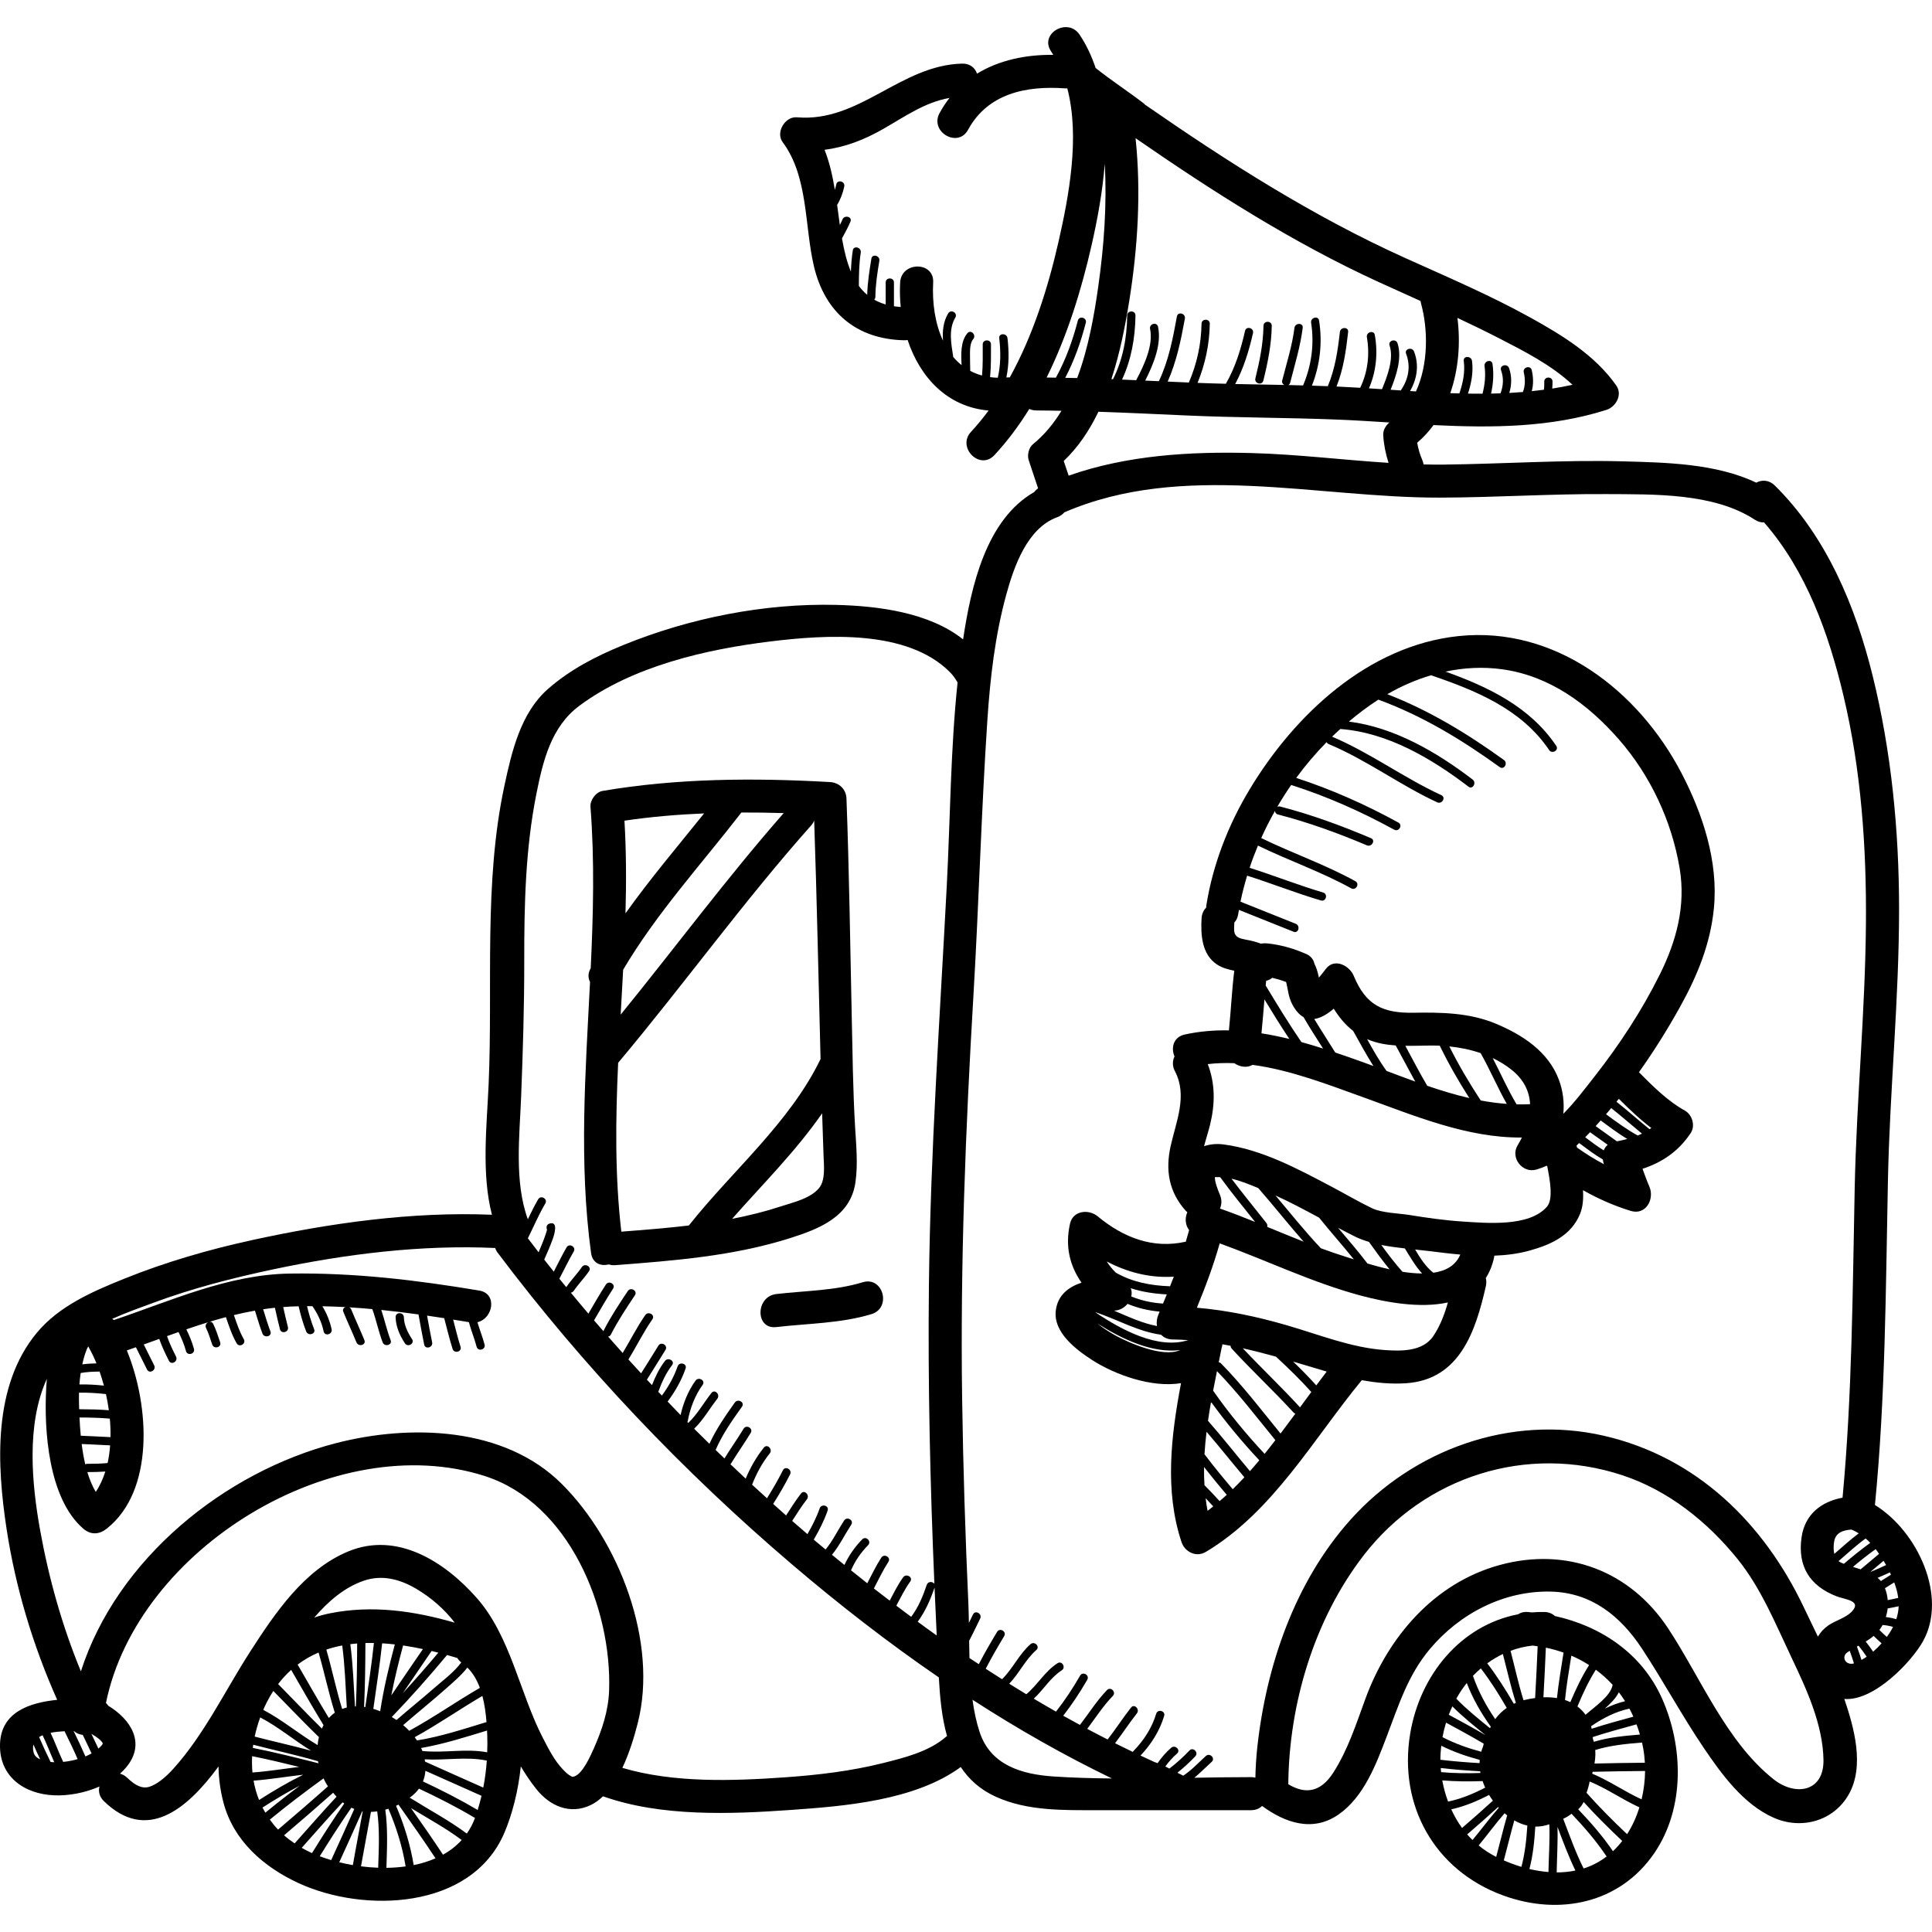 <?xml version="1.0" encoding="iso-8859-1"?>
<!-- Generator: Adobe Illustrator 16.0.0, SVG Export Plug-In . SVG Version: 6.00 Build 0)  -->
<!DOCTYPE svg PUBLIC "-//W3C//DTD SVG 1.1//EN" "http://www.w3.org/Graphics/SVG/1.1/DTD/svg11.dtd">
<svg version="1.1" id="Capa_1" xmlns="http://www.w3.org/2000/svg" xmlns:xlink="http://www.w3.org/1999/xlink" x="0px" y="0px"
	 width="467.911px" height="467.911px" viewBox="0 0 467.911 467.911" style="enable-background:new 0 0 467.911 467.911;"
	 xml:space="preserve">
<g>
	<g>
		<path d="M208.943,310.549c-6.763,2.064-13.961,2.039-20.938,2.857c-5.06,0.594-5.117,8.601,0,8
			c7.67-0.899,15.628-0.873,23.064-3.143C215.99,316.763,213.892,309.039,208.943,310.549z"/>
		<path d="M207.181,286.341c0.639-4.468,0.168-9.027-0.093-13.51c-0.517-8.908-0.612-17.854-0.808-26.773
			c-0.385-17.552-0.615-35.106-1.273-52.65c-0.085-2.274-1.76-3.873-4-4c-18.368-1.039-36.882-0.945-55.062,2.143
			c-1.635,0.278-3.064,2.23-2.938,3.857c1.016,13.032,0.674,26.065,0.057,39.094c-0.025,0.047-0.053,0.093-0.078,0.14
			c-0.631,1.156-0.551,2.271-0.084,3.18c-1.104,21.901-2.729,43.792,0.249,65.65c0.342,2.511,2.388,3.248,4.294,2.753
			c0.455,0.151,0.971,0.229,1.562,0.184c14.301-1.095,28.58-2.188,42.324-6.542C198.472,297.603,205.997,294.641,207.181,286.341z
			 M170.527,197c-6.424,8.006-13.093,15.855-19.039,24.207c0.205-7.486,0.195-14.97-0.252-22.446
			C157.625,197.812,164.066,197.271,170.527,197z M150.921,234.857c8.085-13.669,18.858-25.452,28.561-37.977
			c0.024-0.032,0.038-0.066,0.062-0.099c3.422-0.016,6.844,0.04,10.261,0.141c-13.803,15.741-26.278,32.572-39.485,48.808
			C150.523,242.106,150.732,238.482,150.921,234.857z M150.48,298.293c-1.58-13.601-1.396-27.238-0.771-40.892
			c15.891-18.932,30.333-39.044,46.771-57.521c0.333-0.375,0.555-0.771,0.704-1.172c0.664,19.256,1.035,38.519,1.547,57.778
			c-7.453,15.416-21.383,27.038-31.892,40.308C161.413,297.447,155.948,297.875,150.48,298.293z M177.309,295.189
			c7.372-8.359,15.475-16.424,21.801-25.554c0.108,3.466,0.224,6.932,0.351,10.396c0.082,2.25,0.488,5.762-1.07,7.677
			c-2.078,2.551-6.232,3.476-9.186,4.44C185.286,293.432,181.314,294.413,177.309,295.189z"/>
		<path d="M376.579,391.384c-0.63-0.577-1.478-0.962-2.573-0.978c-1.016-0.015-2.014,0.022-2.996,0.103
			c-0.334-0.032-0.668-0.077-1.004-0.103c-0.955-0.071-1.729,0.147-2.33,0.553c-13.89,2.672-23.78,14.682-26.146,28.924
			c-2.89,17.405,5.93,33.099,22.477,39.163c13.57,4.975,28.285,2.003,36.645-10.23c7.446-10.897,7.068-25.824,1.861-37.489
			C397.658,400.455,387.729,393.846,376.579,391.384z M397.957,423.357c0.211,1.16,0.348,2.352,0.416,3.557
			c-4.064,0.025-8.131,0.109-12.199,0.199c0.113-0.707,0.195-1.407,0.209-2.083c0.01-0.412-0.008-0.809-0.037-1.195
			c3.679-1.14,7.5-1.494,11.334-1.81C397.78,422.465,397.875,422.907,397.957,423.357z M397.174,420.094
			c-3.773,0.311-7.531,0.655-11.166,1.755c-0.069-0.258-0.143-0.514-0.229-0.759c-0.001-0.133-0.023-0.261-0.027-0.393
			c3.495-1.146,7.051-2.099,10.597-3.075C396.654,418.426,396.927,419.252,397.174,420.094z M395.587,415.758
			c-3.382,0.932-6.769,1.842-10.104,2.926c-0.047-0.202-0.073-0.411-0.132-0.611c2.872-1.966,5.907-3.543,9.279-4.257
			C394.975,414.444,395.287,415.097,395.587,415.758z M393.572,412.01c-1.701,0.416-3.322,1.031-4.889,1.793
			c1.272-1.138,2.677-2.483,3.381-3.966C392.6,410.531,393.096,411.262,393.572,412.01z M390.574,408.059
			c-0.008,0.03-0.026,0.049-0.032,0.081c-0.494,2.672-4.457,5.317-6.361,7.012c-0.058,0.053-0.118,0.104-0.179,0.157
			c-0.049-0.066-0.09-0.137-0.141-0.202c-0.547-0.718-1.16-1.312-1.822-1.815c1.275-3.069,2.686-6.097,4.449-8.904
			C387.967,405.479,389.338,406.701,390.574,408.059z M380.562,400.989c1.51,0.646,2.943,1.409,4.3,2.272
			c-1.786,2.838-3.233,5.875-4.54,8.982c-0.42-0.2-0.854-0.374-1.296-0.521C379.379,408.124,379.998,404.561,380.562,400.989z
			 M371.207,398.541c0.406,0.044,0.799,0.117,1.198,0.174c-0.171,4.181-0.378,8.356-0.614,12.532
			c-0.887,0.118-1.764,0.281-2.615,0.484c-0.065,0.016-0.128,0.041-0.19,0.058c-1.234-3.936-2.105-7.979-3.146-11.979
			C367.533,399.183,369.322,398.741,371.207,398.541z M363.979,400.582c1.032,3.962,1.927,7.952,3.146,11.85
			c-0.163,0.069-0.331,0.13-0.488,0.204c-1.964-3.38-4.057-6.673-6.439-9.794C361.383,401.977,362.646,401.217,363.979,400.582z
			 M358.646,404.074c2.33,3.035,4.362,6.258,6.271,9.559c-1.084,0.757-2.027,1.671-2.793,2.719
			c-2.196-3.204-4.053-6.652-5.392-10.472C357.338,405.24,357.982,404.646,358.646,404.074z M355.235,407.608
			c1.484,3.856,3.491,7.33,5.814,10.566c-0.062,0.128-0.123,0.256-0.186,0.383c-2.817-2.283-5.642-4.558-8.16-7.157
			C353.451,410.065,354.293,408.793,355.235,407.608z M351.743,413.268c2.504,2.511,5.278,4.729,8.037,6.972
			c-2.925-1.724-5.917-3.321-8.898-4.948C351.145,414.604,351.433,413.93,351.743,413.268z M350.218,417.206
			c3.062,1.668,6.135,3.314,9.126,5.101c-0.059,0.23-0.123,0.462-0.17,0.695c-0.176,0.4-0.315,0.822-0.439,1.256
			c-3.234-0.871-6.389-1.983-9.378-3.542C349.574,419.527,349.863,418.354,350.218,417.206z M349.057,422.799
			c2.984,1.48,6.113,2.571,9.318,3.429c-0.021,0.26-0.041,0.52-0.045,0.78c-3.164-0.176-6.324-0.438-9.481-0.812
			C348.844,425.059,348.931,423.926,349.057,422.799z M348.924,428.198c3.181,0.364,6.363,0.617,9.549,0.789
			c0.021,0.137,0.054,0.271,0.078,0.408c-3.178,0.108-6.354,0.09-9.527-0.203C348.987,428.861,348.948,428.53,348.924,428.198z
			 M350.711,436.331c-0.6-1.614-1.067-3.297-1.393-5.033c-0.006-0.034-0.011-0.068-0.017-0.104c3.257,0.268,6.511,0.284,9.769,0.169
			c0.182,0.534,0.387,1.063,0.627,1.583C356.852,434.425,353.9,435.654,350.711,436.331z M351.482,438.202
			c3.24-0.716,6.252-1.979,9.155-3.49c0.289,0.478,0.597,0.943,0.927,1.393c-2.455,2.238-4.943,4.443-7.472,6.611
			C353.073,441.315,352.209,439.799,351.482,438.202z M355.336,444.276c2.537-2.172,5.033-4.383,7.495-6.627
			c0.053,0.056,0.108,0.104,0.161,0.159c-2.203,2.521-4.204,5.228-6.361,7.822C356.183,445.194,355.744,444.748,355.336,444.276z
			 M362.361,449.719c-1.554-0.779-2.957-1.717-4.241-2.766c2.122-2.579,4.092-5.293,6.282-7.801
			c0.205,0.176,0.406,0.359,0.616,0.524C364.057,443.001,363.26,446.373,362.361,449.719z M368.468,452.133
			c-1.469-0.438-2.886-0.979-4.261-1.564c0.872-3.226,1.639-6.479,2.545-9.69c1.065,0.623,2.119,1.02,3.155,1.255
			C369.689,445.595,369.304,449.04,368.468,452.133z M375.018,453.387c-1.548-0.125-3.095-0.372-4.615-0.732
			c0.858-3.194,1.221-6.743,1.432-10.271c1.171,0.024,2.304-0.185,3.394-0.557C375.396,445.665,375.088,449.516,375.018,453.387z
			 M373.8,411.07c0.227-4.005,0.425-8.012,0.591-12.02c1.482,0.303,2.908,0.709,4.286,1.195c-0.566,3.666-1.214,7.32-1.599,11.013
			C376.008,411.09,374.908,411.025,373.8,411.07z M377.016,453.477c0.062-3.694,0.3-7.362,0.193-11.021
			c1.348,3.569,2.671,7.147,4.338,10.57C380.059,453.332,378.543,453.483,377.016,453.477z M383.933,452.397
			c-0.134,0.046-0.271,0.075-0.405,0.118c-1.931-3.879-3.385-7.971-4.936-12.022c0.679-0.314,1.354-0.709,2.026-1.216
			c3.085,3.251,6.003,6.635,8.493,10.35C387.575,450.786,385.855,451.736,383.933,452.397z M390.641,448.339
			c-2.475-3.631-5.364-6.95-8.42-10.145c0.575-0.509,1.004-1.109,1.32-1.772c2.977,3.281,6.121,6.402,9.352,9.438
			C392.203,446.743,391.458,447.578,390.641,448.339z M394.064,444.22c-3.408-3.213-6.707-6.534-9.824-10.027
			c0.328-0.877,0.582-1.793,0.754-2.732c4.184,1.714,7.934,4.384,12.053,6.26C396.33,440.025,395.348,442.232,394.064,444.22z
			 M397.574,435.787c-4.084-1.863-7.812-4.509-11.967-6.224c0.044-0.15,0.093-0.303,0.135-0.452
			c4.227-0.088,8.453-0.174,12.68-0.197C398.402,431.212,398.109,433.532,397.574,435.787z"/>
		<path d="M454.092,364.493c2.556-26.123,2.609-52.395,3.146-78.613c0.449-21.966,2.71-43.898,2.697-65.857
			c-0.013-18.893-1.858-37.965-6.39-56.328c-4.146-16.812-11.199-33.791-23.712-46.115c-1.422-1.4-3.137-1.406-4.496-0.686
			c-9.715-4.654-21.91-4.882-32.271-5.16c-14.466-0.39-28.919,0.623-43.379,0.783c-1.642,0.018-3.28,0-4.92-0.037
			c-0.059-0.357-0.146-0.721-0.31-1.092c-0.57-1.296-0.987-2.732-1.231-4.168c1.508-1.262,2.812-2.709,3.964-4.271
			c14.166,0.704,28.396,0.608,41.878-3.685c2.292-0.73,3.934-3.668,2.391-5.877c-5.173-7.402-13.205-12.27-20.972-16.562
			c-9.805-5.418-20.155-9.819-30.354-14.428c-22.192-10.03-42.883-23.223-62.887-37.099c-0.062-0.091-0.138-0.179-0.236-0.255
			c-3.83-2.939-7.886-5.568-11.659-8.573c-0.957-2.862-2.218-5.585-3.892-8.083c-2.856-4.26-9.791-0.26-6.908,4.039
			c0.189,0.283,0.366,0.573,0.545,0.863c-6.614-0.088-13.104,1.271-18.469,4.546c-0.483-1.39-1.69-2.479-3.622-2.429
			c-14.992,0.389-24.835,14.318-40,13c-2.857-0.248-5.215,3.655-3.453,6.02c6.242,8.372,5.27,20.307,7.575,30.07
			c2.638,11.171,10.339,17.678,21.878,17.91c0.289,0.006,0.557-0.021,0.814-0.064c2.996,9.024,9.578,16.208,19.607,17.088
			c-1.332,1.799-2.742,3.524-4.25,5.148c-3.506,3.773,2.139,9.443,5.656,5.656c3.171-3.412,5.972-7.18,8.455-11.191
			c0.489,0.229,1.06,0.361,1.716,0.363c2.025,0.006,4.051,0.049,6.075,0.085c-1.874,3.079-4.136,5.843-6.903,8.087
			c-1.032,0.838-1.438,2.663-1.027,3.892c0.757,2.27,1.513,4.538,2.27,6.808c-0.382,0.258-0.685,0.555-0.916,0.877
			c-11.669,6.666-15.312,22.832-17.247,35.701c-8.252-6.572-20.691-8.105-30.721-8.355c-17.396-0.435-35.526,3.176-51.609,9.738
			c-6.559,2.675-12.906,5.95-18.249,10.658c-6.577,5.794-8.728,15.113-10.495,23.328c-5.096,23.674-2.771,48.538-3.846,72.585
			c-0.442,9.884-1.76,21.472,0.811,31.391c-19.383-0.794-39.105,2.005-57.965,6.11c-10.588,2.306-21.05,5.336-31.105,9.388
			c-7.666,3.089-15.754,6.585-21.149,13.082c-10.741,12.934-9.694,32.055-7.315,47.615c2.154,14.087,6.389,28.192,12.241,41.287
			c-6.832,0.694-13.614,3.027-13.847,10.724c-0.236,7.854,5.871,12.123,13.162,12.404c3.455,0.133,7.427-0.591,10.922-2.134
			c-0.296,1.162-0.046,2.455,1.088,3.558c10.262,9.97,19.979,2.174,27.742-8.409c0.054,2.917,0.441,5.828,1.181,8.664
			c2.433,9.329,9.767,15.689,18.231,19.594c15.824,7.297,41.801,6.442,49.791-12.123c1.916-4.454,3.387-10.164,4.013-16.154
			c1.127,1.893,2.356,3.729,3.745,5.477c3.312,4.163,8.225,6.286,13.226,3.866c1.066-0.518,2.037-1.243,2.937-2.104
			c14.035,4.988,30.852,4.337,45.34,3.316c13.056-0.919,30.149-2.241,41.308-10.405c1.966,2.969,4.678,5.462,8.459,7.183
			c7.692,3.504,16.426,3.269,24.682,3.269h37.174c1.147,0,2.025-0.408,2.662-1.023c5.562,4.088,12.289,6.438,18.566,2.035
			c6.113-4.288,9.04-12.11,11.598-18.807c2.912-7.622,5.101-14.811,10.444-21.201c7.228-8.642,17.99-14.218,29.334-13.943
			c9.849,0.239,16.866,5.956,22.001,13.729c5.192,7.859,9.652,16.178,14.931,23.986c4.376,6.472,9.667,13.8,17.037,17.055
			c6.673,2.947,14.466,0.854,18.158-5.628c3.912-6.871,1.304-16.192-1.058-23.146c7.212,0.602,16.351-9.07,19.075-14.003
			C471.732,386.648,464.443,370.885,454.092,364.493z M352.975,76.995c3.361,1.575,6.703,3.19,10.006,4.891
			c5.927,3.05,12.771,6.498,17.859,11.303c-1.625,0.361-3.262,0.664-4.907,0.919c0.055-0.562,0.073-1.13,0.073-1.7
			c0.002-1.29-1.998-1.289-2,0c0,0.637,0.01,1.326-0.089,1.982c-0.978,0.129-1.957,0.246-2.938,0.347
			c0.437-1.656,0.4-3.332-0.008-5.095c-0.291-1.256-2.219-0.724-1.929,0.531c0.38,1.638,0.384,3.219-0.211,4.769
			c-1.095,0.089-2.191,0.169-3.292,0.226c0.582-1.957,0.651-4.018-0.068-6.025c-0.432-1.205-2.364-0.686-1.929,0.531
			c0.684,1.903,0.543,3.795-0.13,5.588c-0.764,0.027-1.529,0.049-2.296,0.062c0.533-2.354,0.706-4.721,0.354-7.182
			c-0.182-1.273-2.108-0.729-1.929,0.531c0.324,2.275,0.065,4.494-0.487,6.677c-1.175,0.005-2.35,0-3.526-0.019
			c0.834-2.562,1.335-5.252,0.979-7.924c-0.167-1.26-2.17-1.275-2,0c0.356,2.68-0.19,5.338-1.062,7.875
			c-0.734-0.02-1.469-0.035-2.203-0.062C353.26,89.459,353.742,83.011,352.975,76.995z M26.764,348.059
			c-2.402-0.106-4.802-0.254-7.205-0.342c-0.146-1.534-0.237-3.018-0.303-4.417c2.45,0.013,4.899,0.066,7.341,0.271
			C26.73,345.069,26.792,346.574,26.764,348.059z M21.127,354.523c-0.189,0-0.343,0.053-0.477,0.126
			c-0.385-1.613-0.66-3.277-0.869-4.928c2.297,0.09,4.592,0.228,6.889,0.331c-0.109,1.467-0.301,2.903-0.608,4.282
			C24.435,354.495,22.79,354.522,21.127,354.523z M25.509,356.389c-0.567,1.786-1.314,3.46-2.321,4.934
			c-0.851-1.438-1.514-3.07-2.036-4.798C22.614,356.522,24.066,356.496,25.509,356.389z M20.601,327.916
			c0.305-0.922,0.541-1.508,0.8-1.832c0.054,0.113,0.087,0.228,0.153,0.342c0.645,1.129,1.252,2.399,1.812,3.77
			c-1.152,0.023-2.299,0.086-3.439,0.241C20.114,329.588,20.327,328.744,20.601,327.916z M19.542,332.528
			c1.515-0.269,3.039-0.334,4.578-0.345c0.382,1.092,0.734,2.228,1.047,3.4c-1.975-0.207-3.95-0.328-5.935-0.288
			C19.297,334.369,19.407,333.446,19.542,332.528z M25.663,337.633c0.282,1.282,0.521,2.589,0.7,3.912
			c-2.391-0.188-4.789-0.233-7.189-0.245c-0.008-0.236-0.018-0.486-0.024-0.716c-0.035-1.093-0.043-2.189-0.016-3.287
			C21.316,337.245,23.489,337.39,25.663,337.633z M9.644,426.055c-1.109-0.567-1.528-1.082-1.641-2.509
			c-0.03-0.379,0.014-0.717,0.094-1.033c0.525,1.198,1.066,2.391,1.625,3.572C9.698,426.073,9.667,426.066,9.644,426.055z
			 M12.253,426.733c-0.982-1.982-1.896-3.998-2.778-6.03c0.254-0.166,0.539-0.312,0.842-0.443c1.041,2.139,1.865,4.373,2.828,6.541
			C12.847,426.786,12.547,426.766,12.253,426.733z M15.304,426.717c-1.092-2.311-1.962-4.729-3.054-7.046
			c1.052-0.219,2.214-0.329,3.384-0.385c1.103,2.23,2.181,4.475,3.172,6.757C17.645,426.372,16.448,426.6,15.304,426.717z
			 M20.686,425.39c-0.896-2.073-1.861-4.117-2.854-6.148c0.026,0,0.055-0.001,0.08-0.001c0.557,0.533,1.315,0.838,2.129,0.929
			c0.733,1.487,1.444,2.983,2.133,4.49C21.702,424.924,21.209,425.174,20.686,425.39z M24.875,422.27
			c-0.066,0.269-0.229,0.42-0.551,0.767c-0.15,0.161-0.324,0.309-0.494,0.459c-0.549-1.194-1.11-2.383-1.687-3.564
			c1.174,0.657,2.241,1.427,2.751,2.256C24.89,422.211,24.888,422.227,24.875,422.27z M61.066,425.326
			c3.818,0.768,7.604,1.667,11.383,2.606c-3.769,0.454-7.518,1.077-11.305,1.349C61.02,427.982,61.001,426.66,61.066,425.326z
			 M99.11,419.179c-0.456-0.477-0.95-0.934-1.466-1.372c3.387-2.957,6.906-5.761,10.266-8.751c1.695-1.509,3.757-3.221,5.279-5.188
			c1.365,1.332,2.337,3.038,3.029,4.919C110.439,412.129,104.979,415.988,99.11,419.179z M116.831,410.741
			c0.545,2.079,0.834,4.268,0.996,6.328c-5.537,1.685-11.105,3.532-16.833,4.444c-0.172-0.264-0.364-0.521-0.557-0.778
			C106.052,417.651,111.303,413.972,116.831,410.741z M105.092,408.883c-2.978,2.612-6.081,5.078-9.063,7.687
			c-0.371-0.257-0.755-0.493-1.145-0.722c4.647-4.839,9.101-9.864,13.393-15.02c0.831,0.232,1.66,0.468,2.475,0.719
			c0.232,0.394,0.565,0.75,0.965,1.078C109.938,405.044,107.071,407.146,105.092,408.883z M94.771,410.599
			c0.79-4.063,1.776-8.084,2.855-12.083c1.605,0.23,3.207,0.537,4.803,0.874C99.875,403.125,97.305,406.849,94.771,410.599z
			 M104.532,399.849c0.543,0.131,1.079,0.275,1.619,0.414c-2.793,3.332-5.655,6.606-8.594,9.813
			C99.873,406.66,102.206,403.257,104.532,399.849z M79.9,390.729c-1.306,0.262-2.57,0.607-3.793,1.029
			c3.383-3.938,7.279-7.274,11.901-8.894c4.497-1.573,8.866-0.406,12.847,1.952c3.652,2.164,6.855,5.009,9.275,8.176
			C100.282,390.152,90.182,388.669,79.9,390.729z M90.56,397.922c-0.553,5.19-1.355,10.351-2.082,15.521
			c-0.1-0.017-0.199-0.037-0.3-0.051c0.233-5.154,0.306-10.312,0.321-15.472C89.181,397.9,89.87,397.911,90.56,397.922z
			 M86.499,398.029c-0.016,5.086-0.088,10.169-0.316,15.25c-0.07,0.002-0.143-0.005-0.215-0.002
			c-0.303-5.033-0.468-10.074-1.122-15.077C85.393,398.13,85.943,398.074,86.499,398.029z M83.992,413.551
			c-0.321,0.077-0.64,0.165-0.952,0.275c-0.061,0.021-0.116,0.049-0.176,0.072c-1.462-4.732-2.449-9.622-3.832-14.382
			c1.251-0.418,2.536-0.752,3.852-1C83.543,403.504,83.693,408.531,83.992,413.551z M77.157,400.227
			c1.405,4.837,2.432,9.781,3.931,14.581c-0.548,0.366-1.019,0.802-1.452,1.266c-2.592-4.267-5.053-8.608-7.55-12.93
			C73.674,401.95,75.37,400.979,77.157,400.227z M78.354,417.809c-0.15,0.268-0.264,0.557-0.391,0.838
			c-3.601-3.527-7.059-7.199-10.602-10.784c0.98-1.285,2.037-2.423,3.158-3.429C73.104,408.908,75.654,413.402,78.354,417.809z
			 M77.237,420.71c-0.152,0.626-0.248,1.273-0.315,1.928c-4.509-2.66-8.526-6.095-13.164-8.524c0.271-0.619,0.554-1.236,0.863-1.85
			c0.491-0.974,1.021-1.879,1.575-2.734C69.874,413.259,73.476,417.066,77.237,420.71z M75.343,424.001
			c-4.529-1.225-9.117-2.236-13.661-3.416c0.331-1.55,0.77-3.103,1.343-4.643C67.374,418.21,71.163,421.425,75.343,424.001z
			 M77.022,426.552c0.026,0.168,0.067,0.33,0.104,0.494c-5.275-1.333-10.553-2.659-15.891-3.719
			c0.029-0.256,0.051-0.511,0.089-0.769C66.554,423.912,71.838,425.048,77.022,426.552z M61.413,431.258
			c4.025-0.307,8.01-0.995,12.021-1.438c-3.685,1.816-7.222,3.906-10.692,6.12C62.141,434.436,61.696,432.869,61.413,431.258z
			 M63.574,437.774c2.946-1.892,5.946-3.694,9.044-5.312c-2.832,2.123-5.619,4.306-8.357,6.554
			C64.02,438.608,63.788,438.195,63.574,437.774z M65.351,440.693c4.221-3.479,8.582-6.771,13.003-9.985
			c0.312,0.67,0.653,1.323,1.075,1.924c-3.984,3.543-8.023,7.022-12.083,10.479C66.612,442.342,65.952,441.533,65.351,440.693z
			 M71.354,446.455c-0.911-0.616-1.771-1.266-2.56-1.962c3.994-3.399,7.97-6.822,11.891-10.307c0.013,0.013,0.023,0.027,0.036,0.04
			c0.241,0.319,0.518,0.616,0.792,0.913C78.058,438.847,74.73,442.673,71.354,446.455z M75.252,448.659
			c-0.762-0.353-1.48-0.734-2.178-1.133c3.287-3.689,6.533-7.413,9.904-11.024c0.127,0.1,0.264,0.19,0.396,0.285
			c-2.725,3.923-5.291,7.949-7.81,12.01C75.463,448.75,75.354,448.706,75.252,448.659z M77.439,449.569
			c2.468-3.977,4.986-7.918,7.654-11.763c0.229,0.111,0.469,0.208,0.709,0.309c-1.828,4.143-3.701,8.265-5.592,12.379
			C79.25,450.21,78.322,449.902,77.439,449.569z M82.159,451.024c1.885-4.104,3.748-8.217,5.566-12.35
			c0.04,0.007,0.081,0.011,0.121,0.017c-0.779,4.343-1.636,8.672-2.387,13.02C84.334,451.518,83.229,451.289,82.159,451.024z
			 M91.59,452.348c-1.396-0.051-2.789-0.167-4.16-0.343c0.764-4.401,1.633-8.786,2.414-13.187c0.5-0.012,1.006-0.054,1.514-0.12
			C91.978,443.199,91.741,447.787,91.59,452.348z M92.075,414.448c-0.549-0.218-1.102-0.416-1.658-0.577
			c0.738-5.292,1.566-10.565,2.135-15.875c1.02,0.057,2.045,0.153,3.071,0.268C94.188,403.602,92.917,408.977,92.075,414.448z
			 M93.585,452.369c0.146-4.707,0.376-9.438-0.271-14.082c0.253-0.068,0.504-0.148,0.755-0.229c1.908,4.46,3.405,9.199,4.166,13.971
			C96.709,452.236,95.152,452.352,93.585,452.369z M100.189,451.704c-0.799-4.918-2.311-9.757-4.264-14.354
			c0.198-0.089,0.386-0.191,0.58-0.287c3.032,4.309,6.082,8.604,8.974,13.006C103.818,450.791,102.042,451.333,100.189,451.704z
			 M107.289,449.186c-2.503-3.817-5.125-7.554-7.754-11.284c4.14,2.528,8.403,4.828,12.282,7.728
			C110.517,447.064,108.988,448.244,107.289,449.186z M113.056,444.077c-4.281-3.194-9.002-5.689-13.543-8.534
			c-0.111-0.069-0.219-0.099-0.326-0.122c0.52-0.389,1.012-0.791,1.436-1.225c0.316-0.323,0.591-0.661,0.842-1.007
			c4.616,2.163,9.15,4.475,13.539,7.08c0.014,0.009,0.027,0.007,0.041,0.015C114.52,441.688,113.85,442.948,113.056,444.077z
			 M115.688,438.358c-4.299-2.535-8.734-4.797-13.251-6.913c0.339-0.829,0.521-1.696,0.591-2.578
			c4.522,2.036,9.064,4.028,13.59,6.058C116.345,436.081,116.043,437.229,115.688,438.358z M117.045,432.938
			c-4.694-2.102-9.404-4.166-14.088-6.286c-0.027-0.188-0.066-0.373-0.102-0.561c4.961,0.309,10.025-0.715,14.885,0.278
			c0.059,0.012,0.107-0.002,0.162,0.001C117.747,428.572,117.467,430.771,117.045,432.938z M117.995,424.393
			c-5.162-0.976-10.48,0.229-15.698-0.319c-0.091-0.244-0.195-0.484-0.3-0.727c5.421-0.942,10.697-2.623,15.959-4.229
			c0.02,0.396,0.037,0.785,0.051,1.162C118.06,421.646,118.043,423.02,117.995,424.393z M147.521,409.397
			c-0.164,4.896-1.706,9.564-3.684,14.008c-0.898,2.017-2.678,6.043-4.682,6.807c-0.486,0.187-0.558,0.104-0.744,0.018
			c-0.832-0.393-1.439-1.025-2.068-1.68c-2.057-2.137-3.47-4.953-4.822-7.559c-5.642-10.862-7.853-24.699-16.061-33.991
			c-7.729-8.751-19.256-16.178-31.131-11.256c-10.631,4.407-17.693,14.884-23.7,24.202c-6.085,9.438-11.099,20.051-18.656,28.44
			c-1.815,2.016-3.999,3.84-5.916,4.391c-1.498,0.431-3.161-0.196-5.223-2.199c-0.56-0.544-1.165-0.854-1.774-1.015
			c0.522-0.464,1.014-0.951,1.455-1.476c4.954-5.881,1.123-11.702-4.307-14.986c-0.154-0.241-0.338-0.462-0.546-0.662
			c7.636-37.453,55.524-66.664,91.834-54.93C137.838,364.085,148.193,389.469,147.521,409.397z M229.179,420.578
			c-4.145,3.654-10.199,5.14-15.417,6.445c-7.731,1.935-15.694,2.866-23.632,3.426c-12.574,0.886-26.943,1.403-39.402-2.289
			c1.756-3.704,2.938-7.749,3.721-10.813c5-19.569-4.5-44.104-18.391-57.954c-13.939-13.896-36.697-14.5-54.607-9.896
			c-27.133,6.973-53.157,28.116-61.859,55.287c-4.529-10.956-7.773-22.532-9.865-34.126c-2.027-11.238-3.41-25.646,1.613-36.707
			c-0.056,0.714-0.101,1.415-0.14,2.092c-0.594,10.255,0.507,26.902,8.979,34.193c1.805,1.553,3.843,1.432,5.657,0
			c11.597-9.146,10.407-29.763,4.88-43.181c0.734-0.251,1.468-0.507,2.2-0.765l2.696,5.394c0.577,1.153,2.303,0.142,1.727-1.01
			c-0.842-1.686-1.685-3.369-2.527-5.055c1.254-0.447,2.504-0.897,3.756-1.349c0.625,1.826,1.475,3.566,2.338,5.296
			c0.576,1.153,2.301,0.141,1.727-1.01c-0.811-1.623-1.602-3.249-2.182-4.962c0.928-0.333,1.856-0.662,2.786-0.988
			c0.717,1.488,1.372,2.998,1.802,4.604c0.333,1.245,2.262,0.716,1.929-0.53c-0.439-1.645-1.107-3.2-1.837-4.73
			c1.762-0.605,3.531-1.183,5.309-1.73c-0.479,0.229-0.835,0.792-0.536,1.409c0.618,1.278,1.038,2.65,1.486,3.995
			c0.405,1.218,2.337,0.695,1.929-0.531c-0.504-1.511-0.992-3.036-1.688-4.474c-0.2-0.413-0.547-0.541-0.886-0.495
			c1.314-0.401,2.635-0.776,3.961-1.133c0.756,2.163,1.455,4.335,2.607,6.343c0.642,1.118,2.37,0.111,1.727-1.01
			c-1.06-1.846-1.705-3.841-2.396-5.83c1.686-0.415,3.387-0.764,5.099-1.072c0.593,1.856,1.118,3.735,1.821,5.557
			c0.46,1.189,2.395,0.674,1.929-0.531c-0.679-1.758-1.192-3.57-1.761-5.365c0.943-0.143,1.893-0.259,2.846-0.36
			c0.381,1.738,0.789,3.472,1.221,5.198c0.312,1.251,2.24,0.721,1.928-0.53c-0.4-1.607-0.78-3.22-1.14-4.835
			c0.539-0.04,1.073-0.097,1.616-0.119c0.709-0.031,1.414-0.051,2.121-0.069c0.469,2.07,1.047,4.096,1.825,6.084
			c0.466,1.188,2.399,0.671,1.929-0.531c-0.717-1.83-1.268-3.689-1.717-5.589c0.436-0.005,0.867,0.01,1.303,0.01
			c1.294,1.874,2.235,3.853,2.719,6.11c0.271,1.261,2.199,0.727,1.93-0.531c-0.431-2.007-1.195-3.843-2.238-5.562
			c1.871,0.03,3.738,0.107,5.602,0.208c-0.442,0.153-0.758,0.558-0.529,1.122c1.01,2.491,2.166,4.919,3.176,7.409
			c0.478,1.18,2.412,0.663,1.928-0.531c-1.009-2.491-2.166-4.919-3.175-7.409c-0.106-0.264-0.292-0.432-0.501-0.537
			c1.867,0.109,3.73,0.259,5.593,0.425c0.96,2.646,1.499,5.422,2.505,8.054c0.456,1.191,2.391,0.676,1.93-0.531
			c-0.914-2.392-1.451-4.896-2.258-7.319c3.006,0.302,6.007,0.679,9.008,1.09c0.428,2.438,0.892,4.864,1.377,7.29
			c0.252,1.266,2.18,0.729,1.928-0.53c-0.43-2.155-0.842-4.313-1.229-6.478c1.382,0.198,2.766,0.411,4.149,0.626
			c0.686,2.479,1.243,4.991,2.032,7.44c0.394,1.223,2.325,0.7,1.929-0.531c-0.697-2.164-1.213-4.376-1.796-6.57
			c1.271,0.203,2.542,0.409,3.815,0.62c0.539,2.012,1.34,3.937,1.873,5.952c0.33,1.246,2.26,0.717,1.929-0.531
			c-0.485-1.833-1.197-3.588-1.729-5.402c3.774-0.87,4.913-6.923,0.444-7.67c-15.365-2.565-30.281-4.344-45.871-4.115
			c-14.926,0.218-28.684,6.559-42.607,11.246c-0.145-0.093-0.287-0.188-0.434-0.274c3.367-1.51,6.855-2.74,10.002-3.907
			c9.432-3.496,19.223-6.015,29.053-8.096c17.494-3.702,35.771-5.986,53.709-5.163c0.125,0.39,0.33,0.787,0.631,1.188
			c20.867,27.703,44.869,52.931,71.25,75.435c11.353,9.685,23.209,18.904,35.569,27.379c0.259,4.756,0.704,9.691,1.985,14.21
			C229.299,420.496,229.237,420.526,229.179,420.578z M222.265,392.764c1.85-2.528,3.062-5.299,4.072-8.271
			c0.165,3.87,0.34,7.74,0.527,11.607C225.318,395.004,223.788,393.889,222.265,392.764z M229.304,214.415
			c-1.68,32.232-3.962,64.415-4.328,96.702c-0.275,24.156,0.302,48.328,1.324,72.471c-0.396-0.596-1.544-0.655-1.85,0.25
			c-0.93,2.762-2.024,5.403-3.771,7.745c-1.203-0.896-2.404-1.792-3.6-2.699c1.068-1.989,2.051-4.03,3.377-5.862
			c0.758-1.048-0.978-2.044-1.727-1.011c-1.277,1.766-2.232,3.725-3.254,5.644c-1.279-0.98-2.568-1.947-3.836-2.941
			c1.145-2.168,2.189-4.39,3.524-6.454c0.702-1.087-1.029-2.088-1.727-1.01c-1.283,1.985-2.298,4.116-3.392,6.204
			c-1.316-1.042-2.632-2.084-3.937-3.139c0.985-2.261,2.34-4.255,4.136-6.089c0.902-0.922-0.512-2.337-1.414-1.414
			c-1.83,1.869-3.249,3.923-4.315,6.203c-1.005-0.818-2.019-1.631-3.017-2.458c1.817-2.228,3.104-4.897,4.668-7.296
			c0.707-1.084-1.025-2.085-1.727-1.01c-1.506,2.306-2.732,4.885-4.484,7.024c-0.83-0.692-1.67-1.373-2.495-2.071
			c-0.125-0.105-0.246-0.216-0.37-0.321c1.302-2.258,2.495-4.557,3.355-7.037c0.424-1.222-1.509-1.742-1.929-0.53
			c-0.763,2.196-1.813,4.237-2.96,6.237c-1.236-1.063-2.475-2.125-3.697-3.206c1.152-1.77,2.265-3.565,3.565-5.233
			c0.783-1.004-0.622-2.432-1.414-1.414c-1.325,1.698-2.454,3.528-3.628,5.329c-1.044-0.932-2.092-1.858-3.129-2.797
			c1.473-2.318,2.853-4.687,4.094-7.144c0.58-1.147-1.146-2.161-1.727-1.01c-1.178,2.331-2.477,4.583-3.863,6.787
			c-1.203-1.1-2.419-2.183-3.611-3.292c1.074-2.712,2.433-5.282,4.281-7.575c0.801-0.994-0.604-2.419-1.414-1.414
			c-1.861,2.309-3.281,4.838-4.419,7.525c-1.235-1.161-2.47-2.322-3.694-3.496c0.054-0.057,0.113-0.098,0.158-0.171
			c1.523-2.512,3.238-4.899,4.762-7.41c0.672-1.105-1.059-2.11-1.727-1.011c-1.482,2.441-3.141,4.771-4.633,7.204
			c-0.713-0.688-1.434-1.369-2.143-2.062c1.633-3.774,4.002-7.143,6.386-10.481c0.751-1.053-0.984-2.05-1.727-1.01
			c-2.294,3.213-4.509,6.438-6.167,10.001c-1.231-1.216-2.474-2.419-3.691-3.646c2.215-2.132,3.716-4.844,5.607-7.26
			c0.785-1.003-0.62-2.429-1.414-1.414c-1.887,2.41-3.4,5.135-5.611,7.263c-0.074-0.076-0.15-0.149-0.225-0.226
			c0.035-0.077,0.08-0.145,0.098-0.242c0.574-3.118,1.746-6.173,3.604-8.758c0.754-1.05-0.981-2.047-1.727-1.01
			c-1.765,2.454-2.961,5.377-3.617,8.336c-1.054-1.084-2.092-2.182-3.137-3.273c1.829-2.465,3.332-5.066,4.348-7.996
			c0.424-1.222-1.51-1.742-1.929-0.531c-0.892,2.573-2.211,4.898-3.81,7.077c-0.289-0.307-0.584-0.604-0.873-0.911
			c0.838-2.287,1.826-4.485,3.335-6.454c0.784-1.023-0.954-2.019-1.727-1.01c-1.37,1.788-2.328,3.776-3.13,5.843
			c-0.412-0.442-0.831-0.878-1.241-1.321c1.495-2.411,3.042-4.787,4.51-7.216c0.669-1.105-1.061-2.11-1.727-1.01
			c-1.362,2.252-2.79,4.462-4.185,6.692c-1.026-1.119-2.061-2.233-3.076-3.364c1.994-3.211,3.643-6.621,5.812-9.729
			c0.74-1.061-0.994-2.059-1.727-1.01c-2.047,2.931-3.625,6.131-5.471,9.179c-1.179-1.322-2.365-2.64-3.527-3.976
			c0.26-0.032,0.508-0.173,0.668-0.488c1.695-3.321,3.757-6.427,5.822-9.525c0.718-1.077-1.016-2.077-1.727-1.011
			c-2.066,3.101-4.127,6.204-5.822,9.526c-0.037,0.072-0.039,0.142-0.059,0.212c-0.763-0.882-1.539-1.752-2.294-2.64
			c1.525-2.563,2.972-5.186,4.608-7.678c0.711-1.081-1.021-2.081-1.727-1.01c-1.506,2.294-2.852,4.693-4.244,7.06
			c-1.424-1.689-2.857-3.371-4.256-5.08c0.262-0.033,0.515-0.168,0.701-0.439c1.137-1.662,2.566-3.1,3.704-4.763
			c0.731-1.067-1.003-2.066-1.727-1.01c-1.138,1.662-2.566,3.1-3.704,4.763c-0.028,0.04-0.046,0.08-0.066,0.12
			c-0.559-0.688-1.136-1.363-1.69-2.057c1.181-2.184,2.226-4.438,3.483-6.58c0.654-1.115-1.074-2.121-1.727-1.011
			c-1.125,1.915-2.072,3.924-3.104,5.889c-0.771-0.975-1.547-1.944-2.311-2.925c0.751-1.649,1.457-3.325,2.075-5.023
			c0.302-0.828,1.47-4.426-0.827-3.69c-0.699,0.225-0.814,0.941-0.567,1.449c-0.001,0.008-0.003,0.013-0.003,0.013
			c-0.078,0.365-0.198,0.715-0.311,1.062c-0.266,0.816-0.584,1.618-0.901,2.417c-0.267,0.669-0.546,1.334-0.833,1.996
			c-0.867-1.124-1.737-2.246-2.593-3.379c1.396-2.82,2.624-5.725,4.22-8.439c0.655-1.114-1.074-2.12-1.727-1.01
			c-0.922,1.568-1.72,3.2-2.499,4.842c-3.327-9.08-1.999-20.241-1.629-29.695c0.431-11.011,0.769-21.948,0.755-32.97
			c-0.016-13.467,0.281-27.029,2.923-40.275c1.612-8.085,3.573-16.334,10.431-21.436c12.895-9.59,30.721-13.685,46.371-15.586
			c13.247-1.61,32.961-2.957,43.33,7.41c0.76,0.76,1.361,1.617,1.893,2.529C230.206,181.571,230.155,198.064,229.304,214.415z
			 M458.757,383.242c0.5,1.312,0.815,2.552,0.976,3.76c-0.85,0.185-1.694,0.373-2.55,0.526c-0.083-0.992-0.292-1.968-0.663-2.875
			C457.258,384.172,458.004,383.701,458.757,383.242z M457.964,381.386c-0.817,0.497-1.631,1.004-2.434,1.527
			c-0.239-0.281-0.507-0.539-0.796-0.777c1.002-0.421,1.998-0.852,2.977-1.321C457.804,381.008,457.877,381.193,457.964,381.386z
			 M456.795,379.039c-1.265,0.611-2.557,1.156-3.854,1.697c1.086-0.899,2.158-1.814,3.238-2.723
			C456.386,378.356,456.604,378.694,456.795,379.039z M454.264,375.184c0.291,0.369,0.553,0.763,0.822,1.147
			c-1.484,1.252-2.972,2.505-4.463,3.749c-0.617-0.212-1.243-0.408-1.854-0.599C450.548,377.983,452.371,376.542,454.264,375.184z
			 M446.566,378.738c-0.254-0.1-0.5-0.199-0.733-0.308c-0.206-0.096-0.388-0.217-0.552-0.351c0,0,0.009-0.004,0.014-0.008
			c2.16-1.866,4.248-3.796,6.545-5.467c0.385,0.333,0.757,0.688,1.117,1.062C450.751,375.264,448.637,376.97,446.566,378.738z
			 M444.256,376.333c-0.229-0.921-0.199-1.961-0.069-2.847c0.338-2.344,2.181-2.885,4.209-3.04c0.614,0.248,1.206,0.557,1.774,0.914
			C448.116,372.908,446.205,374.637,444.256,376.333z M273.518,72.727c2.037-12.799,2.875-26.234,1.503-39.257
			c18.722,12.941,38.091,25.306,58.759,34.781c3.417,1.566,6.847,3.104,10.271,4.65c0.027,0.188,0.044,0.373,0.1,0.569
			c1.745,6.302,1.79,14.808-1.219,21.329c-0.478-0.029-0.948-0.063-1.426-0.094c1.672-2.916,2.237-6.249,0.965-9.564
			c-0.457-1.191-2.392-0.675-1.929,0.531c1.196,3.117,0.552,6.23-1.288,8.886c-0.819-0.055-1.644-0.106-2.465-0.161
			c1.371-3.389,2.834-7.746,1.682-11.256c-0.399-1.22-2.332-0.697-1.929,0.531c1.071,3.264-0.558,7.484-1.842,10.587
			c-1.048-0.069-2.109-0.14-3.153-0.206c1.756-4.058,2.195-8.485,1.424-12.912c-0.221-1.27-2.147-0.729-1.929,0.531
			c0.733,4.209,0.21,8.438-1.615,12.246c-1.89-0.113-3.771-0.221-5.64-0.303c-0.033-0.002-0.066-0.002-0.1-0.004
			c1.686-4.246,2.312-8.678,2.817-13.205c0.145-1.281-1.856-1.268-2,0c-0.504,4.521-1.164,8.908-2.924,13.13
			c-1.282-0.048-2.564-0.101-3.848-0.138c1.965-5.021,2.584-10.373,1.735-15.758c-0.199-1.271-2.127-0.73-1.929,0.531
			c0.812,5.153,0.085,10.394-1.946,15.174c-1.188-0.029-2.376-0.062-3.563-0.088c0.199-0.111,0.365-0.296,0.438-0.586
			c1.129-4.408,2.463-8.736,3.035-13.266c0.162-1.277-1.84-1.262-2,0c-0.549,4.342-1.882,8.508-2.964,12.734
			c-0.133,0.519,0.128,0.9,0.493,1.096c-3.959-0.078-7.919-0.139-11.878-0.228c2.064-3.863,3.339-8.062,4.312-12.338
			c0.286-1.256-1.643-1.789-1.929-0.531c-1.017,4.463-2.349,8.829-4.644,12.807c-2.285-0.059-4.57-0.119-6.854-0.212
			c1.853-4.572,2.879-9.32,2.961-14.329c0.021-1.291-1.979-1.288-2,0c-0.082,5-1.129,9.705-3.067,14.242
			c-1.711-0.076-3.421-0.151-5.13-0.228c2.148-4.867,3.209-10.019,4.162-15.249c0.229-1.26-1.696-1.799-1.929-0.531
			c-0.979,5.373-2.01,10.718-4.366,15.686c-1.104-0.049-2.208-0.098-3.312-0.146c2.084-4.1,3.993-8.879,3.106-13.039
			c-0.269-1.262-2.196-0.727-1.929,0.531c0.819,3.844-1.329,8.58-3.366,12.413c-1.141-0.05-2.279-0.102-3.42-0.148
			c2.234-4.821,3.176-10.05,3.25-15.53c0.019-1.291-1.981-1.289-2,0c-0.074,5.51-1.061,10.671-3.434,15.438
			c-0.133-0.006-0.267-0.012-0.399-0.018C271.261,85.458,272.551,78.795,273.518,72.727z M336.291,112.102
			c-11.031-0.704-22.057-2.072-33.098-2.375c-14.902-0.41-30.25,0.506-44.379,5.468c-0.396-1.185-0.79-2.368-1.187-3.553
			c3.522-3.333,6.242-7.44,8.398-11.921c7.092,0.242,14.182,0.578,21.271,0.898c12.162,0.551,24.331,0.514,36.489,0.996
			c4.199,0.166,8.445,0.433,12.715,0.703c-0.904,0.762-1.569,1.864-1.496,3.088C335.146,107.724,335.598,109.939,336.291,112.102z
			 M244.556,91.409c-0.181-0.004-0.354-0.021-0.55-0.002c-0.094,0.009-0.186,0.012-0.278,0.019c0.657-3.12,0.653-6.282,0.278-9.519
			c-0.146-1.266-2.146-1.279-2,0c0.379,3.269,0.379,6.435-0.352,9.577c-0.645-0.019-1.268-0.066-1.867-0.147
			c0.257-2.628,0.217-5.316,0.219-7.93c0.003-1.29-1.997-1.289-2,0c-0.002,2.473,0.062,5.041-0.172,7.539
			c-1.021-0.279-1.971-0.655-2.85-1.124c-0.023-1.147-0.059-2.294-0.057-3.441c0.002-1.288-0.104-3.215,0.784-4.267
			c0.828-0.979-0.579-2.4-1.414-1.414c-1.659,1.961-1.56,5.021-1.403,7.741c-0.737-0.592-1.414-1.253-2.026-1.98
			c-0.484-3.183-1.209-6.669,0.5-9.549c0.66-1.112-1.068-2.117-1.727-1.01c-1.23,2.074-1.413,4.327-1.252,6.61
			c-1.928-4.124-2.65-9.182-2.385-14.105c0.279-5.157-7.723-5.131-8,0c-0.106,1.98-0.057,3.973,0.137,5.943
			c-0.572-0.035-1.111-0.102-1.637-0.182v-5.762c0-1.289-2-1.289-2,0v5.332c-1.021-0.297-1.945-0.686-2.779-1.162
			c0.162-0.159,0.275-0.377,0.279-0.67c0.037-2.945,0.482-5.835,0.965-8.734c0.209-1.261-1.717-1.802-1.929-0.531
			c-0.483,2.906-0.931,5.811-1.013,8.758c-0.757-0.637-1.432-1.354-2.02-2.154c0.005-2.699,0.047-5.399,0.461-8.072
			c0.195-1.262-1.731-1.803-1.929-0.531c-0.265,1.707-0.396,3.418-0.463,5.133c-0.999-2.382-1.646-5.125-2.157-8.039
			c0.721-1.335,1.463-2.658,2.049-4.062c0.496-1.189-1.439-1.703-1.929-0.531c-0.192,0.462-0.415,0.909-0.636,1.357
			c-0.229-1.608-0.439-3.24-0.663-4.875c0.831-1.355,1.389-2.858,1.728-4.451c0.268-1.258-1.66-1.793-1.929-0.531
			c-0.097,0.454-0.214,0.897-0.347,1.332c-0.549-3.328-1.272-6.615-2.498-9.696c4.959-0.628,9.602-2.419,14.148-5.015
			c5.337-3.046,10.151-6.504,16.118-7.544c-0.882,1.121-1.69,2.341-2.411,3.669c-2.459,4.536,4.448,8.574,6.908,4.039
			c4.792-8.844,14.201-10.72,23.544-10.02c0.174,0.013,0.324-0.006,0.486-0.012c3.1,11.826,0.369,26.16-2.113,37.083
			C253.895,69.408,250.238,81.151,244.556,91.409z M255.724,91.469c-0.745-0.011-1.49-0.031-2.236-0.038
			c5.054-10.211,8.468-21.415,10.895-32.095c1.359-5.98,2.645-12.778,3.177-19.688c0.555,9.921-0.197,20.051-1.564,29.689
			c-0.988,6.975-2.381,14.961-5.115,22.22c-0.965-0.024-1.928-0.031-2.893-0.05c2.203-4.209,3.789-8.716,4.985-13.334
			c0.324-1.25-1.604-1.779-1.929-0.531C259.793,82.459,258.111,87.13,255.724,91.469z M255.172,430.246
			c-7.771-0.514-15.286-2.771-17.91-10.744c-0.823-2.502-1.366-5.139-1.735-7.843c10.876,7.028,22.131,13.449,33.771,19.069
			C264.572,430.684,259.856,430.556,255.172,430.246z M429.54,430.919c-11.479-9.114-17.646-24.599-25.56-36.577
			c-9.183-13.896-24.545-19.762-40.804-15.302c-15.895,4.36-27.051,17.489-32.516,32.458c-2.219,6.075-4.215,12.28-7.717,17.77
			c-3.097,4.852-6.816,5.334-10.933,2.854c0.179-19.483,6.279-39.946,18.267-55.448c14.803-19.144,39.543-26.987,62.593-19.401
			c11.158,3.673,20.651,11.272,27.955,20.318c5.714,7.077,9.212,15.761,13.091,23.919c3.623,7.622,7.559,16.121,7.711,24.706
			C441.768,434.004,434.808,435.102,429.54,430.919z M447.442,400.155c0.179-0.122,0.361-0.228,0.544-0.341
			c0.369,1.006,0.711,2.021,1.025,3.047C446.977,403.424,445.838,401.253,447.442,400.155z M448.475,390.318
			c-1.43,1.514-3.93,2.148-5.644,3.32c-1.097,0.75-1.938,1.688-2.556,2.735c-1.116-2.326-2.248-4.645-3.351-6.973
			c-9.68-20.44-25.971-36.519-48.541-41.688c-22.555-5.167-46.086,3.349-61.319,20.364c-13.47,15.045-20.404,35.329-22.564,55.139
			c-0.266,2.432-0.406,4.874-0.463,7.318c-0.319-0.078-0.657-0.13-1.031-0.13c-4.562,0-9.152,0.074-13.75,0.151
			c1.469-1.211,2.814-2.6,4.204-3.856c0.958-0.867-0.46-2.277-1.414-1.414c-1.775,1.608-3.464,3.437-5.474,4.771
			c-0.474-0.231-0.941-0.472-1.408-0.716c1.523-1.225,2.965-2.547,4.317-3.969c0.888-0.934-0.524-2.351-1.414-1.414
			c-1.505,1.582-3.115,3.048-4.847,4.373c-0.329-0.169-0.658-0.339-0.992-0.499c0.823-1.143,1.762-2.196,2.832-3.123
			c0.977-0.846-0.444-2.254-1.414-1.414c-1.255,1.087-2.345,2.359-3.289,3.728c-0.2-0.076-0.398-0.156-0.603-0.227
			c-0.03-0.011-0.055-0.003-0.084-0.011c-1.156-0.524-2.305-1.062-3.453-1.604c2.613-2.764,4.617-5.927,5.73-9.592
			c0.375-1.236-1.556-1.762-1.931-0.53c-1.064,3.508-3.014,6.476-5.563,9.085c-0.048,0.05-0.064,0.104-0.101,0.155
			c-1.438-0.689-2.872-1.389-4.299-2.103c1.809-2.376,3.437-4.881,5.283-7.226c0.79-1.001-0.615-2.427-1.414-1.413
			c-1.979,2.512-3.7,5.212-5.666,7.732c-1.656-0.844-3.305-1.698-4.942-2.573c2.028-2.69,3.865-5.561,6.201-7.979
			c0.896-0.928-0.517-2.344-1.413-1.414c-2.471,2.56-4.379,5.617-6.549,8.437c-1.354-0.733-2.708-1.469-4.051-2.224
			c2.142-2.764,4.066-5.668,5.818-8.705c0.646-1.119-1.083-2.126-1.728-1.01c-1.754,3.043-3.674,5.96-5.837,8.72
			c-1.806-1.031-3.604-2.074-5.392-3.14c2.375-2.157,4.051-5.121,6.774-6.858c1.083-0.689,0.081-2.423-1.01-1.727
			c-3.041,1.938-4.828,5.224-7.559,7.517c-1.385-0.839-2.767-1.687-4.14-2.545c2.425-2.533,3.894-5.831,6.559-8.164
			c0.972-0.851-0.448-2.26-1.414-1.414c-2.784,2.438-4.27,5.916-6.883,8.482c-1.323-0.839-2.646-1.68-3.958-2.535
			c1.389-2.695,2.913-5.312,4.473-7.911c0.666-1.109-1.063-2.114-1.727-1.01c-1.541,2.569-3.048,5.153-4.422,7.815
			c-0.754-0.497-1.514-0.984-2.262-1.487c-0.037-1.403-0.057-2.803-0.074-4.192c0.941-1.76,1.78-3.579,2.662-5.36
			c0.569-1.151-1.154-2.166-1.728-1.01c-0.335,0.679-0.664,1.363-0.995,2.048c-0.026-1.548-0.06-3.08-0.126-4.566
			c-0.743-16.524-1.271-33.059-1.511-49.599c-0.476-32.73,0.823-65.397,2.749-98.066c1.307-22.16,1.893-44.381,3.369-66.527
			c0.68-10.182,1.858-20.378,4.559-30.24c1.853-6.771,5.066-16.142,12.361-18.791c0.735-0.268,1.293-0.686,1.721-1.178
			c28.672-12.372,60.92-3.512,90.85-3.563c13.482-0.023,26.943-0.941,40.431-0.854c11.416,0.073,25.96-0.336,35.917,6.192
			c0.776,0.51,1.543,0.7,2.255,0.66c10.244,11.735,15.666,26.96,19.233,41.956c4.298,18.06,5.599,36.812,5.443,55.333
			c-0.176,21.335-2.283,42.65-2.722,64.002c-0.512,24.985-0.612,50.013-2.939,74.912c-5.043,0.942-9.109,3.929-9.926,9.581
			c-1.018,7.046,1.979,11.756,8.41,14.286C446.846,387.418,451.025,387.616,448.475,390.318z M450.838,402.021
			c-0.344-1.089-0.713-2.167-1.114-3.235c0.131-0.072,0.262-0.148,0.392-0.22c0.7,0.864,1.363,1.754,1.975,2.675
			C451.68,401.524,451.262,401.782,450.838,402.021z M453.656,400.024c-0.564-0.842-1.168-1.657-1.801-2.456
			c0.671-0.409,1.321-0.851,1.927-1.371c0.623,0.625,1.259,1.231,1.921,1.804C455.072,398.715,454.383,399.396,453.656,400.024z
			 M457.842,395.15c-0.266,0.433-0.562,0.864-0.878,1.295c-0.622-0.536-1.218-1.107-1.802-1.695c0.039-0.05,0.082-0.09,0.12-0.142
			c0.245-0.331,0.462-0.687,0.661-1.05c0.865,0.063,1.71,0.218,2.526,0.459C458.279,394.393,458.075,394.77,457.842,395.15z
			 M459.258,392.157c-0.82-0.254-1.668-0.425-2.525-0.526c0.206-0.679,0.364-1.373,0.438-2.083c0.894-0.148,1.779-0.34,2.666-0.53
			C459.795,390.07,459.605,391.11,459.258,392.157z"/>
		<path d="M353.207,154.057c-21.869,2.312-39.644,19.017-50.543,37.096c-5.18,8.592-8.951,18.271-10.515,28.191
			c-0.026,0.163-0.02,0.313-0.027,0.471c-0.62,0.631-1.054,1.485-1.116,2.593c-0.223,4,0.045,8.774,3.771,11.204
			c1.28,0.836,2.714,1.184,4.152,1.49c-0.597,4.798-0.794,9.642-1.302,14.447c-3.561-0.07-7.129,0.221-10.684,1
			c-2.801,0.615-3.379,3.269-2.482,5.316c-0.5,1.025-0.584,2.269,0.092,3.561c3.093,5.918,0.322,12.096-1.028,18.104
			c-1.324,5.887-0.432,11.168,3.653,15.706c0.122,0.136,0.248,0.249,0.375,0.36c-0.606,1.376-0.522,3.09,0.438,4.324
			c-0.253,0.939-0.521,1.872-0.8,2.801c-7.971,1.815-15.138-0.997-21.354-6.143c-2.167-1.794-5.968-1.413-6.686,1.766
			c-1.254,5.545-0.04,10.237,2.78,14.304c-3.176,1.062-5.787,3.036-6.232,6.79c-0.629,5.298,5.02,9.517,8.881,11.997
			c5.443,3.497,14.371,6.736,21.453,5.55c-2.418,12.796-4.012,26.051,0.118,38.485c0.802,2.416,3.563,3.771,5.876,2.392
			c16.276-9.712,26.04-27.334,37.79-41.603c3.556,0.659,7.154,0.996,10.796,0.742c12.938-0.905,16.788-12.631,19.251-23.53
			c0.162-0.715,0.13-1.36-0.021-1.945c0.905-1.402,1.604-3.068,2.021-5.055c0.027-0.124,0.023-0.238,0.041-0.359
			c2.923-0.106,5.812-0.47,8.604-1.247c5.199-1.448,10.062-3.682,12.179-8.908c0.69-1.707,0.822-3.672,0.696-5.705
			c3.638,2.058,7.47,3.756,11.562,5.015c3.698,1.137,5.812-2.898,4.518-5.876c-0.637-1.461-1.127-2.905-1.665-4.313
			c4.723-1.558,8.694-4.186,11.665-8.648c1.188-1.785,0.389-4.463-1.436-5.474c-4.165-2.306-7.716-5.878-11.095-9.273
			c3.603-5.053,6.899-10.329,9.906-15.729c4.217-7.579,7.394-15.285,8.249-23.97c1.114-11.296-2.688-22.847-7.84-32.731
			C396.812,167.228,376.623,151.581,353.207,154.057z M284.288,309.197c-0.295,0.777-0.604,1.551-0.911,2.325
			c-4.688-0.167-9.1-0.994-13.152-3.304c-0.842-0.854-1.591-1.744-2.185-2.7C273.092,308.162,278.518,309.562,284.288,309.197z
			 M280.203,321.152c-3.6-0.682-6.969-2.273-10.417-3.738c0.072-0.002,0.149-0.005,0.22-0.008c1.205-0.054,2.312-0.706,3.07-1.624
			c2.473,1.021,5.066,1.638,7.781,1.877c-0.104,0.242-0.201,0.486-0.306,0.729C280.163,319.296,280.057,320.265,280.203,321.152z
			 M273.979,313.992c0.157-0.663,0.135-1.35-0.111-1.996c2.787,0.902,5.711,1.341,8.719,1.494c-0.303,0.741-0.604,1.484-0.914,2.225
			C278.967,315.541,276.412,314.982,273.979,313.992z M270.468,323.61c-1.314-0.702-3.205-1.856-4.664-3.062
			c5.854,3.722,13.236,7.265,20.023,6.428C281.586,328.871,273.399,325.178,270.468,323.61z M265.328,317.857
			c0.029-0.007,0.057-0.02,0.086-0.025c5.473,1.853,10.289,4.687,15.802,5.428c0.651,0.687,1.587,1.131,2.79,1.146
			c1.264,0.019,2.517,0.075,3.765,0.16C280.422,326.88,271.574,322.051,265.328,317.857z M292.461,365.916
			c-0.193-1.017-0.342-2.038-0.467-3.062c0.623,0.647,1.236,1.306,1.838,1.974C293.377,365.192,292.928,365.566,292.461,365.916z
			 M295.375,363.556c-1.18-1.318-2.41-2.592-3.66-3.85c-0.088-1.466-0.131-2.937-0.11-4.411c1.784,2.287,3.627,4.527,5.502,6.742
			C296.539,362.557,295.957,363.057,295.375,363.556z M298.559,360.673c-2.293-2.705-4.551-5.438-6.688-8.271
			c-0.049-0.065-0.102-0.121-0.158-0.17c0.104-1.822,0.283-3.646,0.502-5.471c3.115,3.622,6.08,7.371,9.16,11.022
			C300.453,358.77,299.521,359.74,298.559,360.673z M302.722,356.294c-3.406-4.044-6.658-8.219-10.158-12.187
			c0.221-1.532,0.471-3.062,0.737-4.585c3.593,4.968,7.508,9.671,11.691,14.145C304.246,354.555,303.492,355.434,302.722,356.294z
			 M306.271,352.11c-4.47-4.789-8.636-9.833-12.402-15.209c-0.021-0.029-0.045-0.053-0.066-0.078
			c0.302-1.593,0.615-3.176,0.933-4.752c5.088,5.253,9.521,11.062,14.145,16.719C308.016,349.903,307.158,351.022,306.271,352.11z
			 M310.137,347.187c-4.699-5.759-9.206-11.676-14.424-16.987c-0.171-0.175-0.358-0.244-0.549-0.27
			c0.234-1.157,0.471-2.317,0.699-3.46c0.098-0.312,0.158-0.611,0.187-0.899c0.665,0.114,1.327,0.24,1.989,0.368
			c-0.002,0.228,0.065,0.463,0.26,0.675c4.865,5.299,10.138,10.201,15,15.5c0.133,0.145,0.277,0.22,0.425,0.265
			C312.539,343.986,311.348,345.594,310.137,347.187z M314.824,340.883c-0.037-0.062-0.058-0.125-0.111-0.184
			c-4.445-4.844-9.219-9.368-13.724-14.155c2.689,0.595,5.363,1.282,8.03,2.022c2.969,2.747,5.877,5.555,8.567,8.563
			C316.668,338.376,315.747,339.626,314.824,340.883z M318.791,335.524c-1.797-1.989-3.674-3.9-5.604-5.763
			c1.035,0.305,2.071,0.611,3.107,0.926c1.662,0.503,3.337,1.01,5.021,1.493C320.469,333.278,319.63,334.401,318.791,335.524z
			 M347.16,323.548c-2.548,3.81-7.742,3.701-11.764,3.423c-8.151-0.567-16.029-3.774-23.812-6.026
			c-7.123-2.062-14.354-3.604-21.717-4.229c2.101-5.104,4.033-10.259,5.533-15.586c11.354,4.117,22.249,9.423,33.983,12.601
			c6.086,1.646,14.485,3.218,21.281,1.708C349.857,318.293,348.815,321.072,347.16,323.548z M336.533,307.41
			c-1.875-0.417-3.697-0.909-5.342-1.395c-2.265-2.973-4.709-5.795-7.121-8.646c1.39,0.735,2.783,1.461,4.19,2.159
			c1.021,0.507,2.144,0.9,3.304,1.246c0.022,0.045,0.046,0.09,0.078,0.136C333.221,303.119,334.822,305.31,336.533,307.41z
			 M334.537,301.518c1.867,0.371,3.802,0.624,5.704,0.837c1.312,2.104,2.521,4.268,4.181,6.068c-1.531-0.006-3.141-0.159-4.76-0.414
			C337.828,305.947,336.155,303.755,334.537,301.518z M327.879,304.996c-0.557-0.176-1.072-0.339-1.524-0.479
			c-2.177-0.672-4.325-1.418-6.459-2.205c-3.861-4.092-7.375-8.484-10.994-12.788c3.601,1.638,7.089,3.501,10.568,5.379
			C322.216,298.313,325.135,301.583,327.879,304.996z M315.735,300.724c-2.956-1.166-5.894-2.386-8.833-3.592
			c0.082-0.298,0.045-0.634-0.189-0.933c-2.807-3.587-5.715-7.091-8.451-10.729c2.224,0.508,4.444,1.426,6.48,2.275
			C308.479,292.011,311.988,296.472,315.735,300.724z M303.972,295.941c-2.814-1.136-5.641-2.238-8.501-3.241
			c0.414-0.976,0.494-2.12-0.01-3.312c-0.488-1.149-1.309-3.251-1.213-4.313c0.092,0.012,0.209,0.019,0.387,0.009
			c0.291-0.015,0.588,0.006,0.883,0.017C298.219,288.805,301.119,292.353,303.972,295.941z M347.147,308.25
			c-1.905-1.485-3.18-3.557-4.415-5.629c1.269,0.131,2.504,0.259,3.665,0.406c2.377,0.302,4.814,0.603,7.272,0.816
			C352.537,306.532,350.126,307.814,347.147,308.25z M374.659,292.244c-4.297,4.985-14.786,3.96-20.501,3.592
			c-4.279-0.273-8.532-0.889-12.763-1.57c-2.708-0.438-6.683-0.486-9.098-1.644c-3.312-1.587-6.496-3.476-9.744-5.189
			c-8.186-4.322-16.946-9.056-26.239-10.265c-1.658-0.216-3.252-0.069-4.7,0.43c0.46-1.785,1.046-3.548,1.444-5.166
			c1.251-5.095,1.274-9.978-0.552-14.718c2.137-0.243,4.283-0.315,6.437-0.22c1.346,0.946,3.137,1.171,4.412,0.405
			c9.229,1.241,18.419,4.828,26.833,7.856c12.219,4.398,25.174,9.895,38.404,9.736c-0.319,0.638-0.662,1.271-1.041,1.896
			c-1.823,2.999,1.168,6.839,4.519,5.876c0.86-0.248,1.698-0.563,2.516-0.931c0.046,0.035,0.092,0.071,0.137,0.106
			C375.433,286.025,376.192,290.464,374.659,292.244z M364.929,267.351c-2.111-0.153-4.22-0.435-6.316-0.829
			c-2.768-4.229-5.339-8.573-7.601-13.089c2.582,0.26,5.144,0.783,7.585,1.622C360.865,259.073,362.66,263.339,364.929,267.351z
			 M361.518,256.252c1.646,0.789,3.215,1.737,4.655,2.904c2.958,2.396,4.248,5.258,4.394,8.265
			c-1.088,0.061-2.176,0.067-3.262,0.044C365.143,263.854,363.455,259.989,361.518,256.252z M355.852,265.942
			c-3.427-0.79-6.826-1.825-10.188-2.974c-1.873-3.165-3.549-6.445-5.307-9.682c2.057,0.026,4.123-0.058,6.147-0.068
			c0.729-0.005,1.463,0.014,2.197,0.046C350.822,257.637,353.239,261.848,355.852,265.942z M342.766,261.951
			c-2.342-0.843-4.663-1.719-6.959-2.584c-1.755-2.43-3.252-5.061-4.709-7.706c0.062,0.026,0.117,0.06,0.18,0.084
			c2.165,0.902,4.438,1.295,6.749,1.453C339.632,256.104,341.145,259.06,342.766,261.951z M332.627,258.177
			c-1.021-0.381-2.042-0.756-3.054-1.117c-2.036-0.729-4.104-1.45-6.187-2.149c-1.671-2.724-3.441-5.385-5.087-8.12
			c1.622-0.221,3.269-1.248,4.729-2.501c1.268,2.062,2.787,3.912,4.694,5.387C329.32,252.524,330.873,255.422,332.627,258.177z
			 M320.432,253.947c-1.738-0.553-3.487-1.087-5.252-1.57c-3.043-4.462-5.86-9.063-8.641-13.694
			c0.037-0.387,0.069-0.771,0.109-1.156c0.553-0.105,1.057-0.357,1.496-0.718c0.625,0.157,1.246,0.331,1.864,0.508
			c0.224,0.062,0.851,0.287,1.46,0.5c0.032,0.107,0.066,0.224,0.103,0.373c0.188,0.792,0.319,1.599,0.486,2.396
			c0.362,1.724,1.048,3.227,2.201,4.556c0.463,0.532,0.947,0.918,1.446,1.19C317.192,248.922,318.832,251.422,320.432,253.947z
			 M312.268,251.626c-2.239-0.544-4.491-1.015-6.755-1.363c0.279-2.735,0.488-5.479,0.72-8.219
			C308.188,245.274,310.18,248.48,312.268,251.626z M381.936,277.923c-0.033-0.163-0.073-0.321-0.121-0.476
			c0.219-0.196,0.424-0.409,0.641-0.61c1.873,1.381,3.713,2.81,5.728,3.974c0.053,0.391,0.133,0.777,0.271,1.146
			C386.195,280.768,384.025,279.415,381.936,277.923z M388.408,278.611c-1.555-0.97-3.021-2.074-4.493-3.167
			c0.401-0.403,0.791-0.815,1.179-1.228c1.429,1.015,2.859,2.022,4.283,3.044C388.934,277.625,388.611,278.088,388.408,278.611z
			 M391.603,276.421c-1.707-1.24-3.43-2.461-5.149-3.683c0.411-0.459,0.811-0.917,1.209-1.374c2.11,1.554,4.209,3.121,6.441,4.487
			C393.287,276.068,392.453,276.255,391.603,276.421z M396.649,275.015c-2.718-1.486-5.196-3.326-7.687-5.159
			c0.217-0.255,0.442-0.515,0.655-0.765c0.204-0.24,0.399-0.488,0.604-0.73c2.531,2.006,4.951,4.149,7.448,6.199
			C397.336,274.722,396.998,274.874,396.649,275.015z M399.932,273.188c-0.139,0.105-0.284,0.201-0.428,0.301
			c-2.701-2.188-5.297-4.502-8.017-6.664c0.191-0.236,0.39-0.467,0.581-0.704C394.545,268.587,397.131,271.073,399.932,273.188z
			 M402.021,235.945c-4.332,8.733-9.782,17.052-15.795,24.713c-2.121,2.7-4.685,6.146-7.601,9.09
			c0.241-2.69-0.045-5.434-1.051-8.169c-2.537-6.899-8.879-10.979-15.357-13.676c-6.33-2.634-13.162-2.74-19.896-2.628
			c-7.359,0.122-11.516-1.789-14.458-8.933c-0.998-2.426-4.588-4.405-6.687-1.766c-0.562,0.709-1.133,1.477-1.749,2.199
			c-0.24-1.156-0.554-2.329-1.085-3.365c-0.207-0.947-0.796-1.803-1.898-2.326c-0.307-0.145-0.641-0.264-0.957-0.398l0.002-0.004
			c-0.02-0.005-0.035-0.012-0.053-0.017c-2.639-1.11-5.632-1.885-8.403-2.172c-0.602-0.062-1.158-0.04-1.668,0.051
			c-1.146-0.443-2.346-0.742-3.592-0.96c-3.012-0.527-3.007-1.417-2.829-4.172c0.446-0.465,0.785-1.095,0.919-1.944
			c0.059-0.369,0.127-0.736,0.189-1.104c4.411,1.764,8.822,3.528,13.233,5.293c1.198,0.479,1.713-1.455,0.531-1.928
			c-4.463-1.785-8.927-3.57-13.389-5.355c0.435-2.117,0.985-4.217,1.612-6.298c5.994,1.894,11.84,4.226,17.871,6.007
			c1.24,0.367,1.766-1.563,0.531-1.928c-6.008-1.775-11.832-4.097-17.801-5.985c0.6-1.814,1.282-3.605,2.021-5.377
			c7.447,3.627,15.326,6.334,22.584,10.35c1.129,0.625,2.138-1.103,1.01-1.727c-7.303-4.041-15.234-6.754-22.723-10.415
			c-0.029-0.014-0.057-0.011-0.084-0.022c1.004-2.248,2.127-4.448,3.342-6.601c0.01,0.384,0.221,0.751,0.705,0.876
			c7.381,1.91,14.522,4.499,21.537,7.474c1.172,0.498,2.192-1.225,1.01-1.727c-7.176-3.043-14.465-5.721-22.016-7.675
			c-0.271-0.07-0.498-0.021-0.689,0.08c1.056-1.81,2.185-3.575,3.377-5.298c8.681,2.78,16.947,6.445,24.945,10.832
			c1.132,0.621,2.141-1.106,1.01-1.727c-7.941-4.356-16.142-8.009-24.74-10.812c2.242-3.065,4.71-5.958,7.354-8.657
			c0.105,0.195,0.274,0.364,0.521,0.467c9.212,3.854,17.229,9.921,26.271,14.102c1.163,0.537,2.179-1.186,1.01-1.727
			c-9.108-4.212-17.211-10.25-26.47-14.176c0.652-0.635,1.324-1.244,1.998-1.854c11.446,0.844,22.1,7.142,31.036,13.968
			c1.024,0.783,2.021-0.955,1.01-1.727c-8.682-6.632-18.953-12.649-29.981-14.038c2.258-1.898,4.604-3.673,7.06-5.264
			c0.027-0.018,0.055-0.033,0.082-0.051c10.657,3.902,20.209,9.71,29.405,16.346c1.048,0.757,2.045-0.979,1.01-1.727
			c-8.864-6.396-18.079-12.004-28.243-15.938c3.339-1.932,6.9-3.487,10.585-4.584c10.872,3.696,21.953,8.219,28.599,18.103
			c0.716,1.063,2.449,0.063,1.728-1.01c-6.354-9.449-16.44-14.265-26.819-17.983c4.463-0.944,9.063-1.195,13.648-0.57
			c11.526,1.569,20.796,8.395,28.288,16.935c7.688,8.761,12.865,19.843,14.777,31.312
			C408.309,219.386,406.008,227.908,402.021,235.945z"/>
		<path d="M97.81,319.006c-0.039-1.286-2.039-1.29-2,0c0.07,2.313,1.005,4.413,2.254,6.327c0.701,1.075,2.434,0.074,1.727-1.01
			C98.737,322.71,97.87,320.966,97.81,319.006z"/>
		<path d="M305.971,92.172c1.08-4.368,1.967-8.752,2.035-13.266c0.021-1.291-1.979-1.289-2,0c-0.065,4.339-0.926,8.537-1.964,12.734
			C303.732,92.894,305.661,93.424,305.971,92.172z"/>
	</g>
</g>
<g>
</g>
<g>
</g>
<g>
</g>
<g>
</g>
<g>
</g>
<g>
</g>
<g>
</g>
<g>
</g>
<g>
</g>
<g>
</g>
<g>
</g>
<g>
</g>
<g>
</g>
<g>
</g>
<g>
</g>
</svg>
